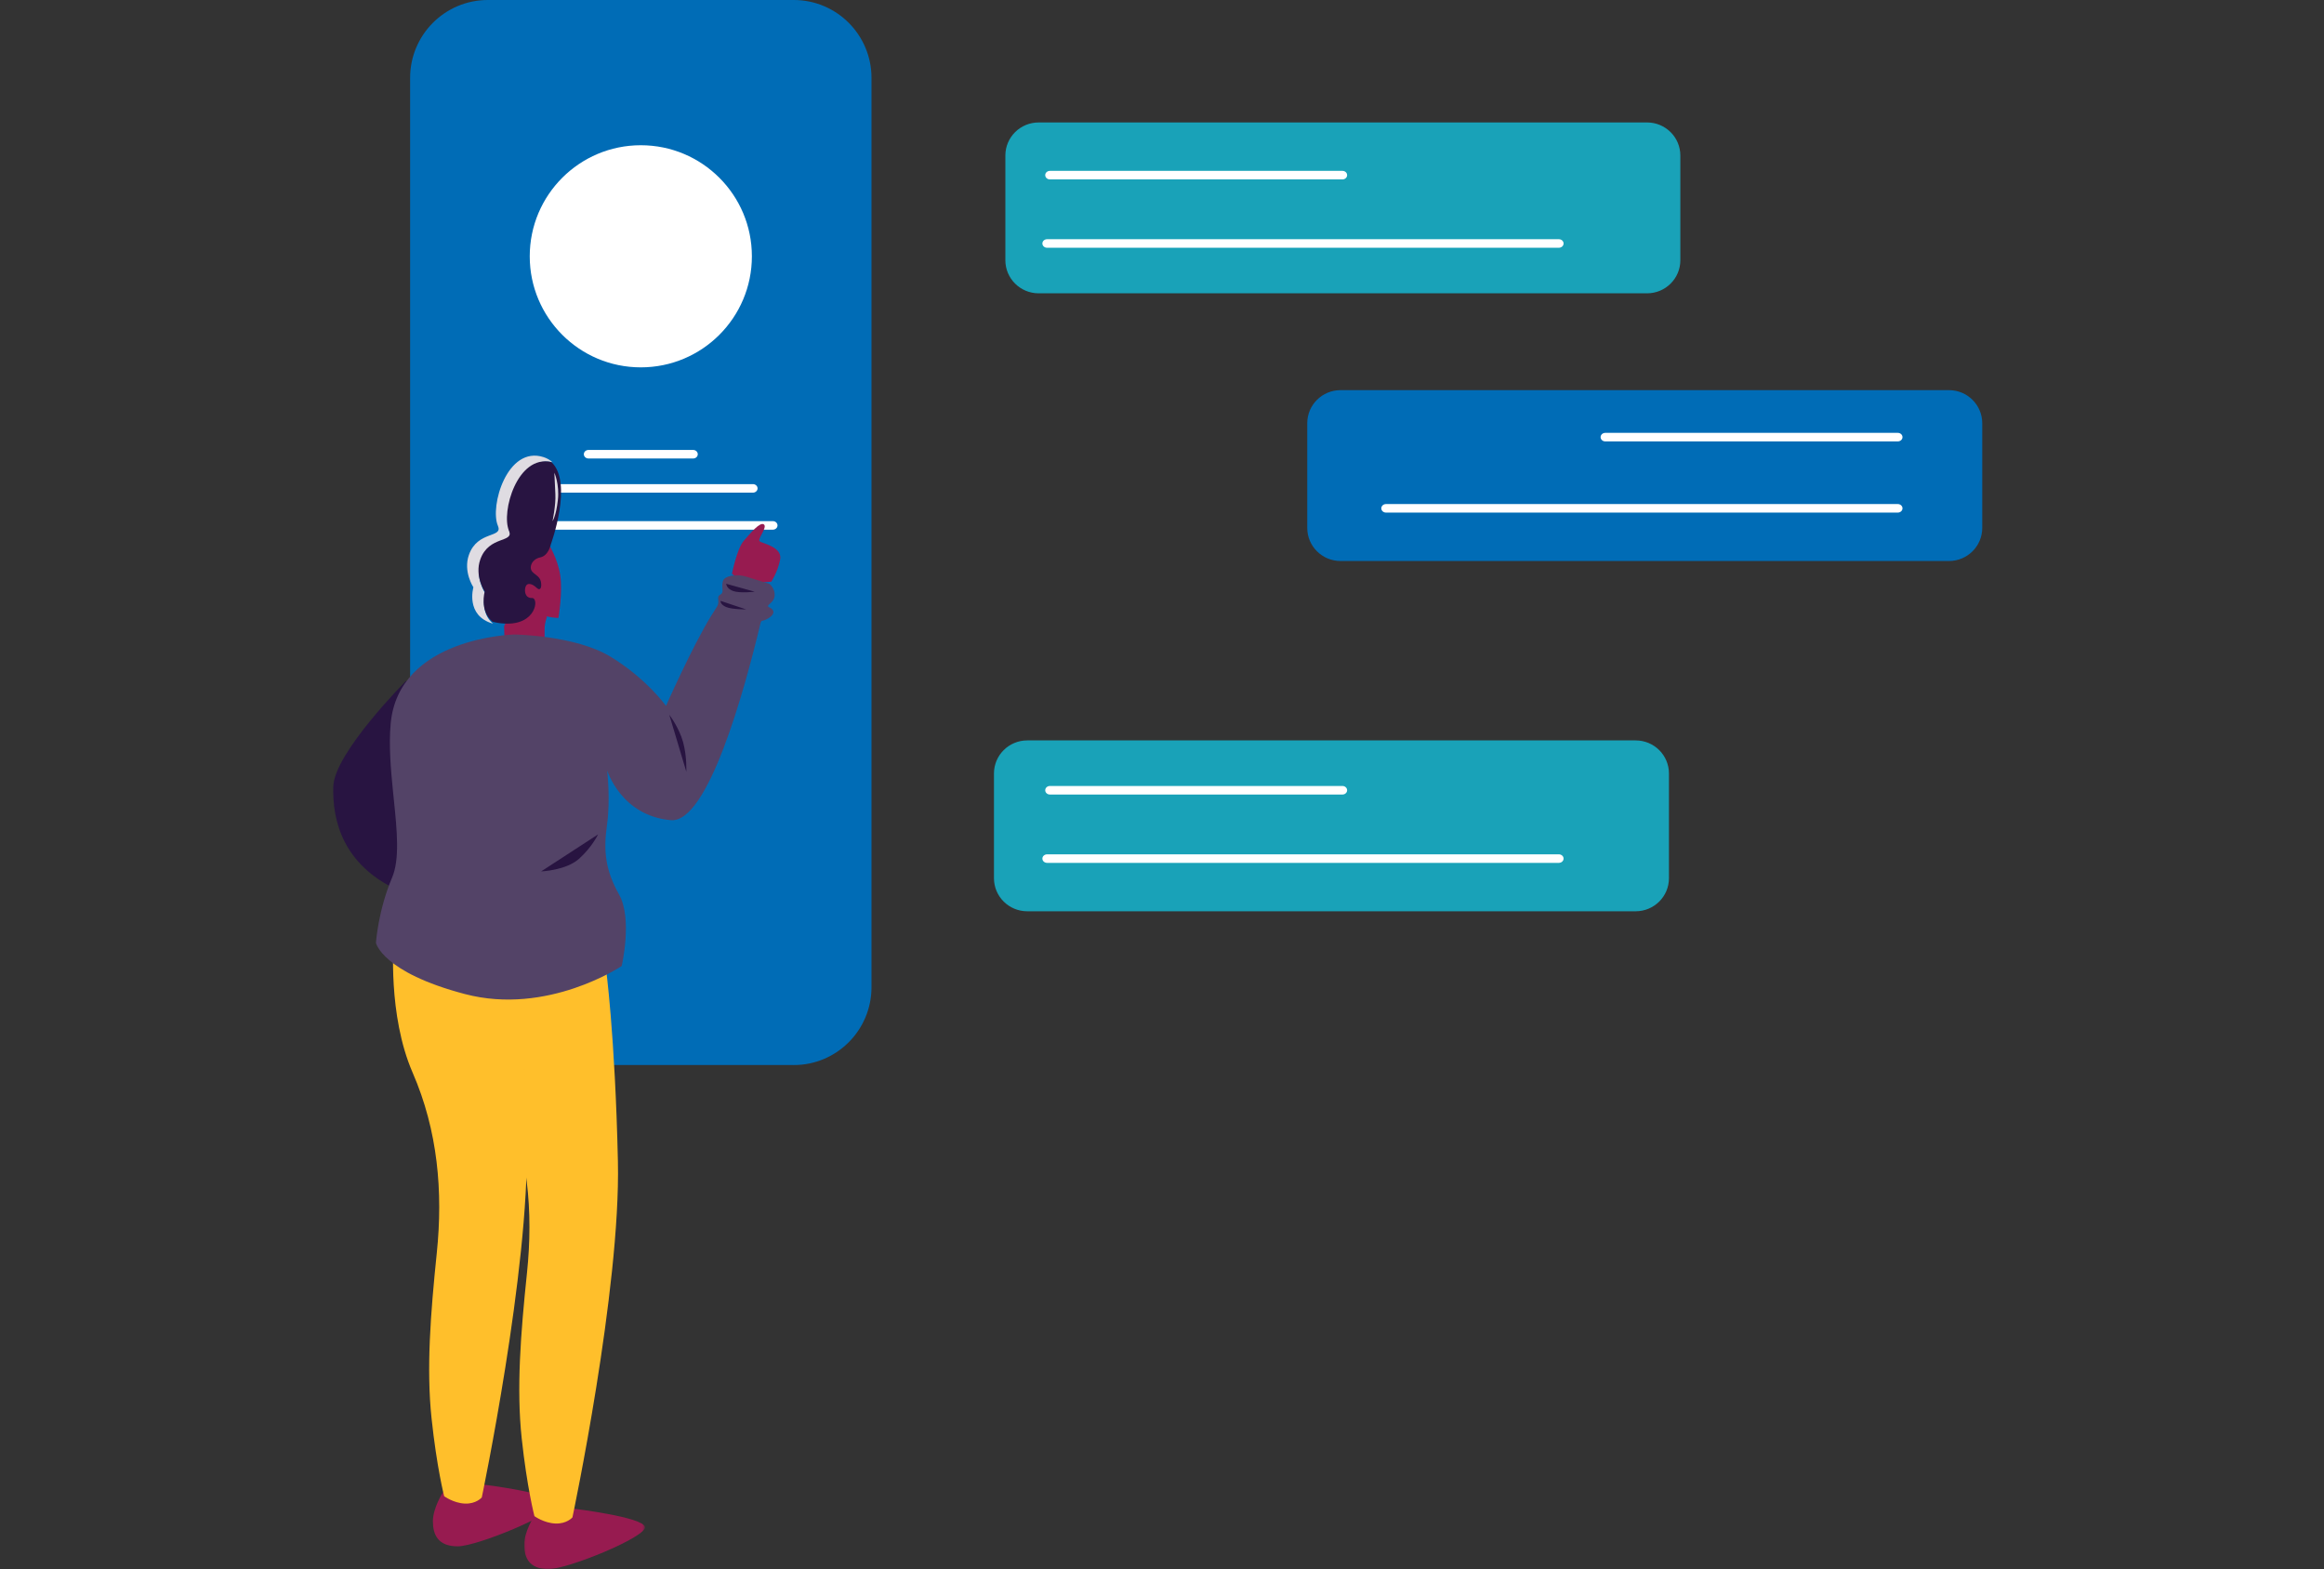 <svg xmlns="http://www.w3.org/2000/svg" xmlns:xlink="http://www.w3.org/1999/xlink" width="816" height="551" viewBox="0 0 816 551">
    <rect x="0" y="0" width="816" height="551" fill="#333333" stroke="none"/>
    <defs>
        <path id="os8zie0a0a" d="M0 0.677L813.265 0.677 813.265 271.96 0 271.96z"/>
        <path id="6egnwkwf1b" d="M0.055 0.534L42.466 0.534 42.466 24 0.055 24z"/>
    </defs>
    <g fill="none" fill-rule="evenodd">
        <g>
            <g>
                <g>
                    <g transform="translate(-508, -5398) translate(0, 5398) translate(508.41, 0) translate(0.59, 189)"/>
                    <path fill="#006CB6" d="M278.29 374h-107.4c-15.077 0-27.3-12.246-27.3-27.352V27.35c0-15.106 12.223-27.35 27.3-27.35h107.4c15.078 0 27.3 12.244 27.3 27.35v319.298c0 15.106-12.222 27.352-27.3 27.352" transform="translate(-508, -5398) translate(0, 5398) translate(508.41, 0)"/>
                    <path fill="#19A2B8" d="M577.896 103h-213.61c-6.46 0-11.696-5.198-11.696-11.61V54.61c0-6.413 5.236-11.61 11.695-11.61h213.61c6.46 0 11.695 5.197 11.695 11.61v36.78c0 6.412-5.236 11.61-11.694 11.61" transform="translate(-508, -5398) translate(0, 5398) translate(508.41, 0)"/>
                    <path fill="#006CB6" d="M683.896 197h-213.61c-6.46 0-11.696-5.198-11.696-11.61v-36.781c0-6.412 5.236-11.609 11.695-11.609h213.61c6.46 0 11.695 5.197 11.695 11.609v36.78c0 6.413-5.236 11.611-11.694 11.611" transform="translate(-508, -5398) translate(0, 5398) translate(508.41, 0)"/>
                    <path fill="#19A2B8" d="M360.284 320c-6.459 0-11.694-5.197-11.694-11.61v-36.78c0-6.412 5.235-11.61 11.694-11.61h213.613c6.459 0 11.693 5.198 11.693 11.61v36.78c0 6.413-5.234 11.61-11.693 11.61H360.284z" transform="translate(-508, -5398) translate(0, 5398) translate(508.41, 0)"/>
                    <path fill="#FFF" d="M470.96 63H368.221c-.9 0-1.632-.671-1.632-1.5 0-.83.732-1.5 1.632-1.5h102.737c.9 0 1.631.67 1.631 1.5 0 .829-.73 1.5-1.63 1.5M546.941 87H367.24c-.91 0-1.65-.671-1.65-1.5s.74-1.5 1.65-1.5H546.94c.91 0 1.65.671 1.65 1.5s-.74 1.5-1.65 1.5M665.96 155H563.221c-.9 0-1.632-.671-1.632-1.5s.732-1.5 1.632-1.5h102.737c.9 0 1.631.671 1.631 1.5s-.73 1.5-1.63 1.5M665.941 180H486.24c-.91 0-1.65-.671-1.65-1.5s.74-1.5 1.65-1.5H665.94c.91 0 1.65.671 1.65 1.5s-.74 1.5-1.65 1.5M470.96 279H368.221c-.9 0-1.632-.671-1.632-1.5s.732-1.5 1.632-1.5h102.737c.9 0 1.631.671 1.631 1.5s-.73 1.5-1.63 1.5M546.941 303H367.24c-.91 0-1.65-.671-1.65-1.5s.74-1.5 1.65-1.5H546.94c.91 0 1.65.671 1.65 1.5s-.74 1.5-1.65 1.5M263.59 90c0 21.539-17.46 39-39 39-21.538 0-39-17.461-39-39s17.462-39 39-39c21.54 0 39 17.461 39 39M242.972 161h-36.764c-.894 0-1.618-.671-1.618-1.5s.724-1.5 1.618-1.5h36.764c.895 0 1.618.671 1.618 1.5s-.723 1.5-1.618 1.5M263.944 173h-78.708c-.91 0-1.646-.671-1.646-1.5s.737-1.5 1.646-1.5h78.708c.91 0 1.646.671 1.646 1.5s-.736 1.5-1.646 1.5M270.956 186h-93.731c-.903 0-1.635-.671-1.635-1.5s.732-1.5 1.635-1.5h93.731c.903 0 1.634.671 1.634 1.5s-.731 1.5-1.634 1.5" transform="translate(-508, -5398) translate(0, 5398) translate(508.41, 0)"/>
                    <g transform="translate(-508, -5398) translate(0, 5398) translate(508.41, 0) translate(183.59, 527)">
                        <mask id="3y418arzcc" fill="#fff">
                            <use xlink:href="#6egnwkwf1b"/>
                        </mask>
                        <path fill="#971B50" d="M3.507 5.488S.055 10.812.055 15.394C.055 19.976 1.781 24 8.622 24c6.842 0 34.45-11.331 33.834-14.797-.617-3.468-25.058-6.422-25.058-6.422L6.588.534l-3.08 4.954z" mask="url(#3y418arzcc)"/>
                    </g>
                    <path fill="#971B50" d="M155.09 524.066s-3.5 5.446-3.5 10.132 1.75 8.802 8.686 8.802c6.937 0 34.929-11.588 34.304-15.134-.625-3.547-25.406-6.568-25.406-6.568L158.214 519l-3.124 5.066z" transform="translate(-508, -5398) translate(0, 5398) translate(508.41, 0)"/>
                    <path fill="#FFBF2B" d="M162.59 342.773s4.523 20.554 13.466 40.902c8.943 20.348 10.806 41.805 8.57 63.263-2.236 21.457-3.726 40.696-1.862 58.084 1.863 17.388 4.471 27.378 4.471 27.378s3.291 2.404 7.329 2.59c4.036.184 6.023-2.159 6.023-2.159s16.956-80.096 15.961-124.985c-.993-44.889-4.281-68.47-4.281-68.47L187.235 323l-24.645 19.773z" transform="translate(-508, -5398) translate(0, 5398) translate(508.41, 0)"/>
                    <path fill="#FFBF2B" d="M137.835 330.353s-2.208 25.973 6.641 46.321c8.851 20.348 10.695 41.806 8.482 63.263-2.212 21.46-3.687 40.698-1.844 58.086 1.844 17.388 4.425 27.377 4.425 27.377s3.258 2.406 7.252 2.59c3.996.184 5.962-2.159 5.962-2.159s16.78-80.096 15.796-124.986c-.983-44.889-4.239-68.469-4.239-68.469L155.54 316l-17.705 14.353z" transform="translate(-508, -5398) translate(0, 5398) translate(508.41, 0)"/>
                    <path fill="#971B50" d="M256.59 201.494s1.753-8.83 4.116-11.544c2.363-2.716 5.722-6.786 7.09-5.799 1.369.986-2.363 5.182-1.491 5.922.869.74 8.084 1.973 7.213 6.415-.87 4.44-3.11 7.77-3.11 7.77l-8.955.742-4.863-3.506zM192.191 191s3.153 4.948 4.098 10.947c.944 6-.632 15.053-.632 15.053s-6.196 0-10.609-3.685c-4.411-3.683-6.723-7.578-6.723-7.578L177.59 201l3.256-6.422 3.153-2.842 8.192-.736z" transform="translate(-508, -5398) translate(0, 5398) translate(508.41, 0)"/>
                    <path fill="#971B50" d="M191.59 216.797s-.723 1.698-.78 3.918c-.056 2.22 0 10.285 0 10.285l-13.936-.272-.284-10.88 2.153-4.438 6.232-2.539 6.06-.871.555 4.797z" transform="translate(-508, -5398) translate(0, 5398) translate(508.41, 0)"/>
                    <path fill="#281441" d="M142.25 239s-25.264 25.325-25.635 37.177c-.37 11.852 3.339 27.461 22.626 36.381 19.289 8.919 26.707-26.389 26.336-27.875C165.206 283.195 142.25 239 142.25 239" transform="translate(-508, -5398) translate(0, 5398) translate(508.41, 0)"/>
                    <path fill="#534367" d="M269.72 213.27c1.66.74 2.2 2.195-.156 3.723-2.457 1.604-2.546.326-2.959 1.914 0 .007-.007.014-.007.023-5.712 23.91-18.48 70.17-31.438 69.077-17.468-1.479-22.391-17.487-22.391-17.487s1.232 10.158-.058 19.208c-1.293 9.049-.555 15.883 4.242 24.378 4.797 8.495.923 25.115.923 25.115s-26.014 17.487-55.039 9.847c-29.032-7.63-31.247-17.972-31.247-17.972s.738-11.325 5.661-22.9c2.722-6.405 1.757-16.342.641-27.214-.102-.975-.199-1.958-.303-2.949-.796-7.911-1.51-16.192-.833-23.86 2.71-30.435 43.313-31.366 43.313-31.366s21.387.192 33.932 7.823c12.546 7.63 19.433 17.234 19.433 17.234s9.105-20.632 15.866-31.617c.693-1.13 1.357-2.178 1.991-3.147 0 0 0-.006.009-.006 1.268-1.995-.4-3.428 1.165-4.256 1.573-.827.28-2.216.93-4.713.134-.518.488-.909.967-1.204v-.008c.574-.361 1.328-.593 2.094-.737 1.769-.337 3.599-.176 5.317.361l7.947 2.482s1.431 1.078 1.786 2.948c.08.407.11.85.06 1.33-.282 2.681-3.508 3.235-1.846 3.974" transform="translate(-508, -5398) translate(0, 5398) translate(508.41, 0)"/>
                    <path fill="#DFDCE2" d="M193.59 162.336c-12.113-2.716-17.897 17.778-15.04 24.392 1.899 4.394-7.137 1.596-10.179 10.197-2.093 5.928 1.575 11.392 1.575 11.392s-1.96 6.724 2.727 10.683c-9.78-2.784-6.862-12.773-6.862-12.773s-3.668-5.471-1.575-11.391c3.048-8.61 12.077-5.811 10.182-10.197-2.94-6.8 3.25-28.253 16.051-24.113 1.246.407 2.275 1.02 3.121 1.81" transform="translate(-508, -5398) translate(0, 5398) translate(508.41, 0)"/>
                    <path fill="#281441" d="M193.002 191.137s-.75 3.966-3.71 4.595c-2.965.634-3.817 3.234-3.116 4.572.699 1.343 2.857 1.862 3.298 3.812.44 1.942-.043 3.673-1.516 2.256-1.472-1.417-3.261-1.89-3.81-.394-.542 1.498-.231 4.098 2.258 4.017 2.497-.08 1.552 9.51-9.496 8.984-1.71-.081-3.167-.322-4.425-.68-4.638-3.915-2.698-10.568-2.698-10.568s-3.63-5.405-1.558-11.27c3.01-8.508 11.95-5.74 10.074-10.086-2.83-6.544 2.894-26.818 14.88-24.131 7.771 7.23-.181 28.893-.181 28.893M234.59 251s3.437 4.473 4.837 9.567c1.4 5.095 1.145 10.433 1.145 10.433l-5.982-20zM252.594 211s-.177 1.25 1.915 2.143c2.094.892 7.081.857 7.081.857l-8.996-3zM254.59 205s0 1.619 2.355 2.516c2.357.898 7.645.271 7.645.271l-10-2.787z" transform="translate(-508, -5398) translate(0, 5398) translate(508.41, 0)"/>
                    <path fill="#DFDCE2" d="M194.235 166s1.851 4.012 1.227 9.646c-.624 5.635-1.872 7.354-1.872 7.354s1.198-5.635 1.001-9.455c-.198-3.82-.356-7.545-.356-7.545" transform="translate(-508, -5398) translate(0, 5398) translate(508.41, 0)"/>
                    <path fill="#281441" d="M209.59 293s-2.155 4.52-6.709 8.585c-4.552 4.066-13.29 4.415-13.29 4.415l20-13z" transform="translate(-508, -5398) translate(0, 5398) translate(508.41, 0)"/>
                </g>
            </g>
        </g>
    </g>
</svg>
